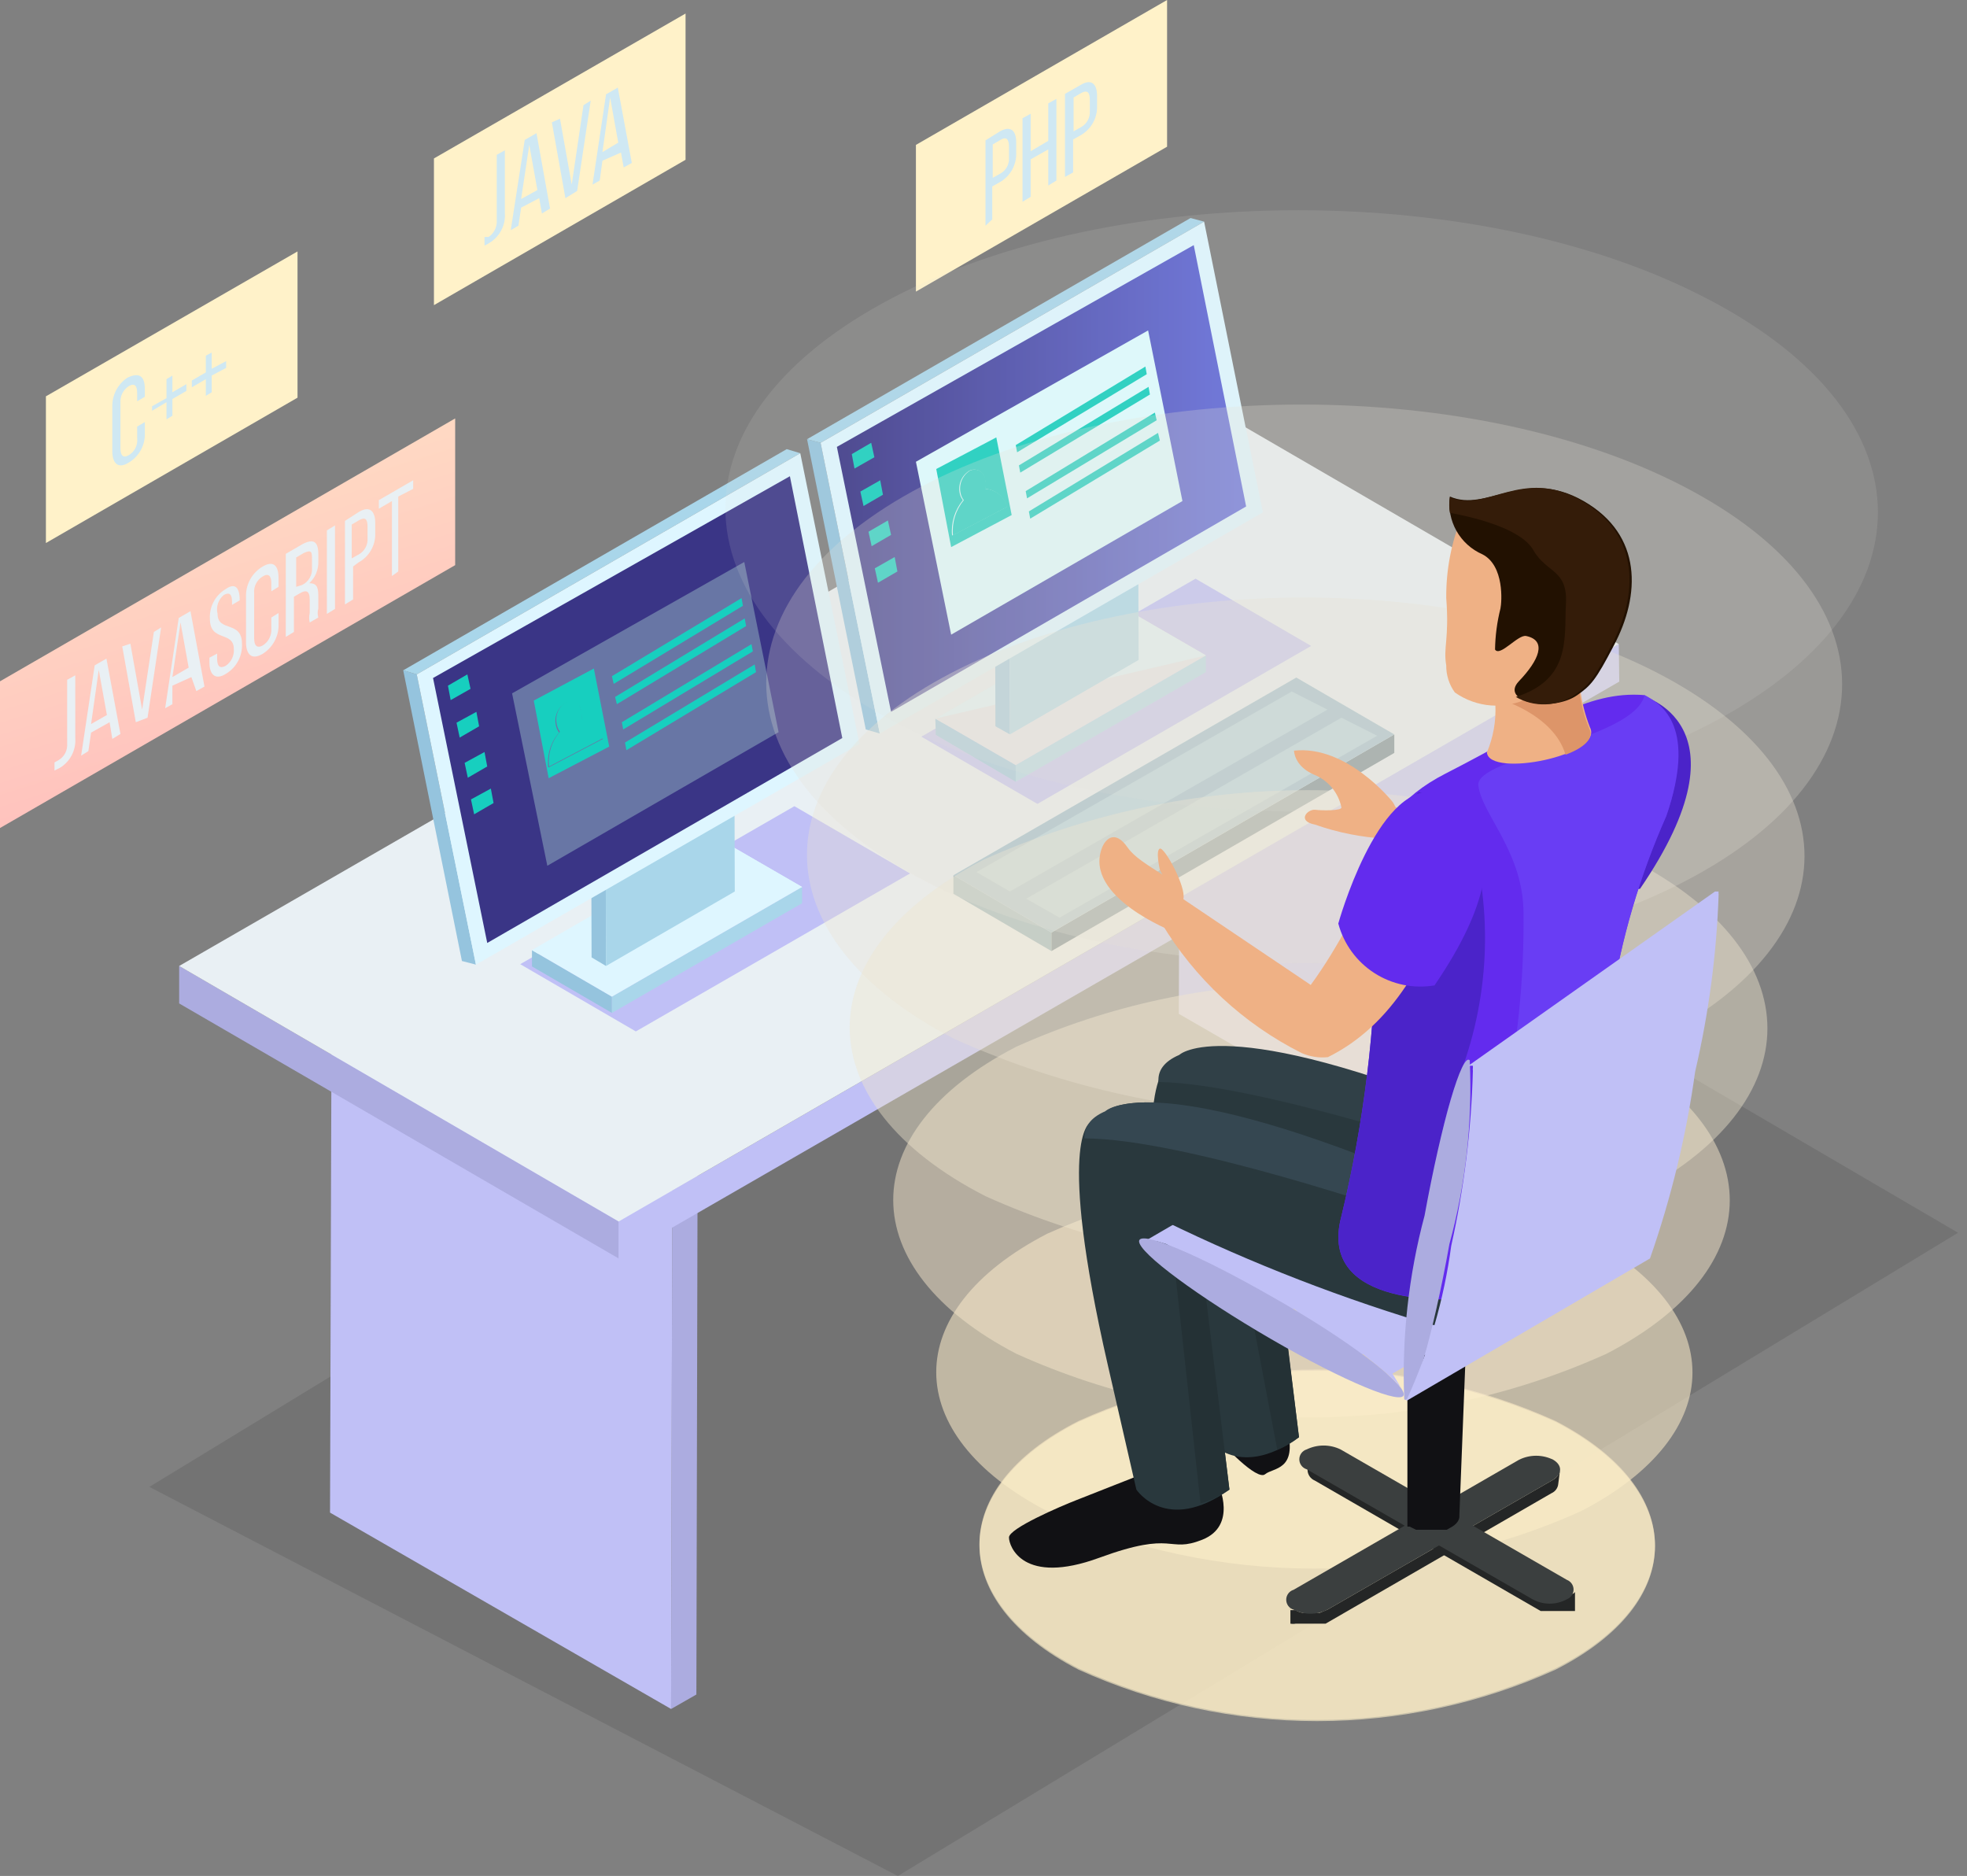 <svg width="237" height="226" viewBox="0 0 237 226" fill="none" xmlns="http://www.w3.org/2000/svg">
<rect x="0" y="0" width="237" height="226" fill="#808080" stroke="none"/>
<g clip-path="url(#clip0)">
<path opacity="0.1" d="M17.996 179.126L108.182 226.001L235.923 148.51L150.363 98.481L17.996 179.126Z" fill="black"/>
<path d="M183.126 145.846L186.174 144.052L186.337 73.468L183.344 75.262L183.126 145.846Z" fill="#E6E6FF"/>
<path d="M183.345 75.262L186.338 73.467L145.3 49.758L142.252 51.552L183.345 75.262Z" fill="#AEB6BC"/>
<path d="M142.252 51.553L142.034 122.137L183.127 145.846L183.344 75.262L142.252 51.553Z" fill="#C0C0F6"/>
<path d="M80.857 205.882L83.905 204.141L84.068 133.557L81.02 135.297L80.857 205.882Z" fill="#ACACE0"/>
<path d="M81.021 135.297L84.069 133.557L43.031 109.847L39.983 111.642L81.021 135.297Z" fill="#AEB6BC"/>
<path d="M39.983 111.642L39.765 182.226L80.858 205.881L81.021 135.297L39.983 111.642Z" fill="#C0C0F6"/>
<path d="M21.587 116.372V120.886L74.545 151.61V147.151L21.587 116.372Z" fill="#ACACE0"/>
<path d="M74.544 147.15V151.609L195.101 82.113L195.046 77.599L74.544 147.15Z" fill="#C0C0F6"/>
<path d="M21.587 116.372L74.545 147.151L195.047 77.6L142.143 46.876L21.587 116.372Z" fill="#E9F0F4"/>
<path d="M111.009 88.747L124.997 96.85L157.98 77.817L144.047 69.714L111.009 88.747Z" fill="#C0C0F6"/>
<path d="M112.697 86.571L112.751 88.529L122.385 94.184V92.172L112.697 86.571Z" fill="#95C4DE"/>
<path d="M122.384 92.173V94.185L145.298 80.971V78.959L122.384 92.173Z" fill="#A9D6EA"/>
<path d="M112.697 86.572L122.385 92.173L145.299 78.959L135.611 73.357L112.697 86.572Z" fill="#E6E7EC"/>
<path d="M112.697 86.572L145.299 78.959L135.611 73.357L112.697 86.572Z" fill="#DEF6FF"/>
<path d="M121.679 88.475L119.937 87.496L119.883 69.66L121.624 70.639L121.679 88.475Z" fill="#95C4DE"/>
<path d="M121.624 70.639L119.883 69.661L135.449 60.688L137.136 61.667L121.624 70.639Z" fill="#C0C5D1"/>
<path d="M137.135 61.666L137.19 79.503L121.678 88.475L121.624 70.639L137.135 61.666Z" fill="#A9D6EA"/>
<path d="M106.003 88.366L104.316 87.877L97.24 52.911L98.873 53.346L106.003 88.366Z" fill="#95C4DE"/>
<path d="M98.873 53.346L97.24 52.911L143.449 26.266L145.082 26.701L98.873 53.346Z" fill="#A9D6EA"/>
<path d="M145.081 26.701L152.156 61.721L106.002 88.367L98.872 53.347L145.081 26.701Z" fill="#DEF6FF"/>
<path d="M143.831 29.529L150.144 61.014L107.364 85.757L100.833 53.836L143.831 29.529Z" fill="url(#paint0_linear)"/>
<path d="M138.334 39.806L142.47 60.361L114.603 76.458L110.358 55.63L138.334 39.806Z" fill="#DEFCFF"/>
<path d="M138.387 46.603L138.551 47.528L122.93 56.936L122.767 56.066L138.387 46.603Z" fill="#17CFBF"/>
<path d="M138.007 44.157L138.17 45.081L122.55 54.489L122.386 53.619L138.007 44.157Z" fill="#17CFBF"/>
<path d="M139.531 52.15L139.749 53.075L124.128 62.482L123.965 61.612L139.531 52.15Z" fill="#17CFBF"/>
<path d="M139.149 49.703L139.366 50.628L123.746 60.035L123.583 59.165L139.149 49.703Z" fill="#17CFBF"/>
<path d="M104.97 53.346L105.351 55.086L102.956 56.446L102.63 54.706L104.97 53.346Z" fill="#17CFBF"/>
<path d="M106.058 57.86L106.385 59.6L104.045 60.96L103.664 59.22L106.058 57.86Z" fill="#17CFBF"/>
<path d="M106.982 62.7L107.363 64.44L105.023 65.799L104.642 64.059L106.982 62.7Z" fill="#17CFBF"/>
<path d="M107.799 67.105L108.126 68.845L105.785 70.204L105.404 68.464L107.799 67.105Z" fill="#17CFBF"/>
<path d="M112.806 56.501L120.044 52.694L121.895 62.048L114.602 65.909L112.806 56.501ZM114.765 64.495L121.296 61.069C121.148 60.476 120.815 59.947 120.345 59.556C119.875 59.165 119.294 58.933 118.684 58.894C118.764 58.535 118.764 58.164 118.684 57.806C118.672 57.588 118.606 57.377 118.491 57.192C118.376 57.006 118.217 56.852 118.028 56.744C117.838 56.636 117.625 56.577 117.407 56.572C117.188 56.568 116.973 56.618 116.779 56.718C116.331 56.998 115.98 57.41 115.775 57.897C115.571 58.383 115.522 58.922 115.636 59.437C115.696 59.736 115.826 60.016 116.017 60.253C115.038 61.439 114.568 62.964 114.711 64.495H114.765Z" fill="#17CFBF"/>
<path d="M116.835 56.718C117.028 56.618 117.244 56.568 117.462 56.572C117.681 56.577 117.894 56.636 118.083 56.744C118.273 56.852 118.432 57.006 118.547 57.192C118.661 57.377 118.728 57.588 118.74 57.806C118.82 58.164 118.82 58.535 118.74 58.894C119.35 58.933 119.931 59.165 120.401 59.556C120.87 59.947 121.204 60.476 121.352 61.069L114.821 64.495C114.678 62.964 115.148 61.439 116.127 60.253C115.937 60.016 115.806 59.736 115.746 59.437C115.627 58.927 115.667 58.393 115.862 57.907C116.057 57.42 116.396 57.006 116.835 56.718Z" fill="#17CFBF"/>
<path d="M62.679 116.155L76.612 124.257L109.649 105.225L95.716 97.122L62.679 116.155Z" fill="#C0C0F6"/>
<path d="M64.095 114.469V116.426L73.728 122.027V120.07L64.095 114.469Z" fill="#95C4DE"/>
<path d="M73.728 120.07V122.028L96.642 108.814V106.856L73.728 120.07Z" fill="#A9D6EA"/>
<path d="M64.095 114.469L73.728 120.07L96.642 106.856L86.954 101.255L64.095 114.469Z" fill="#DEF6FF"/>
<path d="M64.095 114.469L96.642 106.856L86.954 101.255L64.095 114.469Z" fill="#DEF6FF"/>
<path d="M73.021 116.373L71.279 115.339L71.225 97.503L72.967 98.536L73.021 116.373Z" fill="#95C4DE"/>
<path d="M72.967 98.537L71.225 97.503L86.791 88.531L88.479 89.564L72.967 98.537Z" fill="#C0C5D1"/>
<path d="M88.478 89.564L88.532 107.4L73.02 116.372L72.966 98.536L88.478 89.564Z" fill="#A9D6EA"/>
<path d="M57.345 116.209L55.658 115.774L48.583 80.754L50.215 81.243L57.345 116.209Z" fill="#95C4DE"/>
<path d="M50.215 81.244L48.583 80.754L94.791 54.108L96.424 54.598L50.215 81.244Z" fill="#A9D6EA"/>
<path d="M96.423 54.598L103.553 89.618L57.344 116.21L50.214 81.244L96.423 54.598Z" fill="#DEF6FF"/>
<path d="M95.173 57.372L101.486 88.912L58.707 113.6L52.175 81.679L95.173 57.372Z" fill="url(#paint1_linear)"/>
<path d="M89.676 67.703L93.812 88.204L65.945 104.3L61.7 83.528L89.676 67.703Z" fill="#6876A5"/>
<path d="M89.73 74.501L89.893 75.425L74.327 84.832L74.109 83.963L89.73 74.501Z" fill="#17CFBF"/>
<path d="M89.349 72.054L89.512 72.978L73.946 82.386L73.728 81.461L89.349 72.054Z" fill="#17CFBF"/>
<path d="M90.928 80.047L91.091 80.972L75.47 90.379L75.307 89.455L90.928 80.047Z" fill="#17CFBF"/>
<path d="M90.545 77.601L90.709 78.471L75.088 87.878L74.925 87.008L90.545 77.601Z" fill="#17CFBF"/>
<path d="M56.312 81.244L56.694 82.984L54.299 84.343L53.972 82.603L56.312 81.244Z" fill="#17CFBF"/>
<path d="M57.401 85.757L57.727 87.498L55.387 88.857L55.006 87.062L57.401 85.757Z" fill="#17CFBF"/>
<path d="M58.379 90.597L58.705 92.337L56.365 93.696L55.984 91.902L58.379 90.597Z" fill="#17CFBF"/>
<path d="M59.141 95.001L59.468 96.742L57.128 98.101L56.747 96.307L59.141 95.001Z" fill="#17CFBF"/>
<path d="M64.312 84.398L71.551 80.537L73.402 89.945L66.109 93.751L64.312 84.398ZM66.109 92.446L72.64 89.02C72.499 88.424 72.168 87.889 71.697 87.497C71.226 87.105 70.64 86.876 70.027 86.845C70.108 86.505 70.108 86.151 70.027 85.812C70.027 84.724 68.939 84.235 68.122 84.67C67.674 84.95 67.323 85.361 67.119 85.848C66.914 86.335 66.865 86.873 66.979 87.389C67.039 87.704 67.169 88.001 67.36 88.259C66.864 88.828 66.491 89.494 66.266 90.215C66.041 90.936 65.969 91.696 66.054 92.446H66.109Z" fill="#17CFBF"/>
<path d="M68.176 84.561C68.993 84.126 69.864 84.561 70.081 85.703C70.162 86.043 70.162 86.397 70.081 86.737C70.694 86.767 71.28 86.996 71.751 87.388C72.222 87.781 72.553 88.315 72.694 88.912L66.163 92.338C66.077 91.587 66.15 90.827 66.374 90.106C66.599 89.386 66.972 88.719 67.469 88.15C67.278 87.893 67.147 87.595 67.088 87.28C66.969 86.77 67.009 86.236 67.204 85.75C67.398 85.263 67.738 84.848 68.176 84.561Z" fill="#17CFBF"/>
<path d="M54.842 68.083L-1 100.33V82.656L54.842 50.41V68.083Z" fill="url(#paint2_linear)"/>
<path d="M6.566 91.848L7.056 91.576C7.401 91.372 7.681 91.075 7.864 90.719C8.047 90.363 8.125 89.963 8.09 89.564V81.896L9.07 81.353V88.911C9.123 89.622 8.978 90.333 8.651 90.967C8.325 91.6 7.829 92.131 7.219 92.5L6.566 92.827V91.848Z" fill="#E9F0F4"/>
<path d="M10.974 88.258L10.647 90.488L9.776 91.031L11.409 80.156L12.824 79.34L14.511 88.421L13.532 89.019L13.205 87.007L10.974 88.258ZM10.974 87.225L12.879 86.137L11.899 80.699L10.974 87.225Z" fill="#E9F0F4"/>
<path d="M15.71 77.546L17.125 85.485L18.54 76.132L19.411 75.588L17.778 86.464L16.363 87.007L14.73 77.872L15.71 77.546Z" fill="#E9F0F4"/>
<path d="M20.772 82.603V84.832L19.901 85.321L21.534 74.446L22.949 73.63L24.637 82.711L23.657 83.255L23.058 81.569L20.772 82.603ZM20.772 81.569L22.732 80.427L21.752 74.989L20.772 81.569Z" fill="#E9F0F4"/>
<path d="M28.882 72.325L27.957 72.869V72.542C27.957 71.618 27.685 71.292 26.977 71.672C26.645 71.94 26.396 72.298 26.261 72.703C26.126 73.108 26.11 73.543 26.215 73.956C26.215 76.186 29.154 74.718 29.154 77.545C29.194 78.274 29.032 78.999 28.687 79.642C28.341 80.285 27.825 80.82 27.195 81.189C25.889 82.004 25.235 81.189 25.235 79.829V79.231L26.161 78.742V79.34C26.161 80.264 26.487 80.591 27.195 80.21C27.521 79.99 27.783 79.689 27.956 79.336C28.128 78.982 28.203 78.59 28.174 78.198C28.174 75.968 25.29 77.382 25.29 74.555C25.248 73.839 25.404 73.127 25.74 72.494C26.076 71.861 26.579 71.332 27.195 70.965C28.283 70.204 28.882 70.694 28.882 72.325Z" fill="#E9F0F4"/>
<path d="M33.562 69.661V70.694L32.691 71.238V70.259C32.691 69.389 32.364 69.008 31.657 69.443C31.312 69.647 31.032 69.944 30.849 70.3C30.666 70.656 30.588 71.056 30.623 71.455V76.893C30.623 77.763 30.949 78.144 31.657 77.763C32.002 77.546 32.281 77.238 32.463 76.874C32.645 76.51 32.724 76.103 32.691 75.697V74.392L33.562 73.848V75.099C33.6 75.834 33.438 76.567 33.093 77.218C32.748 77.869 32.233 78.414 31.602 78.796C30.296 79.558 29.643 78.796 29.643 77.382V71.945C29.61 71.203 29.781 70.468 30.136 69.816C30.49 69.164 31.016 68.622 31.657 68.247C32.963 67.485 33.562 68.138 33.562 69.661Z" fill="#E9F0F4"/>
<path d="M36.392 65.582C37.808 64.821 38.352 65.256 38.352 66.779V67.594C38.375 68.091 38.289 68.586 38.101 69.046C37.913 69.507 37.627 69.92 37.263 70.259C38.08 70.259 38.352 70.639 38.352 71.727V73.304C38.252 73.66 38.252 74.036 38.352 74.392L37.318 74.99C37.228 74.615 37.228 74.223 37.318 73.848V72.271C37.318 71.129 36.882 71.02 36.066 71.51L35.413 71.89V76.132L34.433 76.73V66.724L36.392 65.582ZM36.392 70.476C36.786 70.289 37.112 69.984 37.326 69.605C37.54 69.225 37.633 68.789 37.59 68.356V67.431C37.59 66.507 37.59 66.18 36.61 66.615L35.685 67.159V70.694L36.392 70.476Z" fill="#E9F0F4"/>
<path d="M40.364 63.298V73.359L39.385 73.957V63.897L40.364 63.298Z" fill="#E9F0F4"/>
<path d="M43.251 61.667C44.611 60.851 45.21 61.667 45.21 62.972V64.168C45.247 64.895 45.078 65.618 44.722 66.253C44.365 66.888 43.837 67.41 43.196 67.757L42.543 68.247V72.216L41.563 72.815V62.755L43.251 61.667ZM43.251 66.779C43.591 66.584 43.869 66.296 44.052 65.95C44.235 65.603 44.316 65.212 44.285 64.821V63.461C44.285 62.537 44.013 62.265 43.305 62.646L42.38 63.19V67.268L43.251 66.779Z" fill="#E9F0F4"/>
<path d="M47.224 69.389V60.362L45.645 61.286V60.253L49.782 57.86V58.894L47.986 59.818V68.845L47.224 69.389Z" fill="#E9F0F4"/>
<path d="M82.601 1.631L52.285 19.087V36.76L82.601 19.25V1.631Z" fill="url(#paint3_linear)"/>
<path d="M58.381 28.548H58.871C59.197 28.328 59.459 28.027 59.632 27.673C59.803 27.32 59.879 26.928 59.85 26.536V18.651L60.83 18.107V25.666C60.883 26.376 60.738 27.088 60.412 27.721C60.085 28.355 59.59 28.885 58.98 29.255C58.792 29.384 58.591 29.493 58.381 29.581V28.548Z" fill="#CFE8F3"/>
<path d="M62.79 25.014L62.463 27.189L61.538 27.733L63.225 16.857L64.64 16.041L66.273 25.122L65.294 25.721L64.967 23.872L62.79 25.014ZM62.79 23.98L64.749 22.893L63.77 17.455L62.79 23.98Z" fill="#CFE8F3"/>
<path d="M67.471 14.301L68.886 22.241L70.302 12.67L71.172 12.126L69.54 23.002L68.124 23.872L66.492 14.736L67.471 14.301Z" fill="#CFE8F3"/>
<path d="M72.587 19.358L72.26 21.751L71.39 22.24L73.022 11.364L74.438 10.549L76.125 19.63L75.145 20.174L74.819 18.379L72.587 19.358ZM72.587 18.325L74.492 17.183L73.512 11.745L72.587 18.325Z" fill="#CFE8F3"/>
<path d="M140.619 0L110.358 17.456V35.129L140.619 17.673V0Z" fill="url(#paint4_linear)"/>
<path d="M120.481 15.825C121.842 15.063 122.441 15.825 122.441 17.13V18.38C122.472 19.106 122.299 19.827 121.944 20.46C121.588 21.094 121.063 21.617 120.427 21.969L119.556 22.459V26.428L118.74 27.19V16.912L120.481 15.825ZM120.481 20.936C120.837 20.754 121.13 20.471 121.323 20.123C121.517 19.774 121.603 19.376 121.57 18.979V17.673C121.57 16.749 121.243 16.423 120.536 16.858L119.611 17.401V21.425L120.481 20.936Z" fill="#CFE8F3"/>
<path d="M124.182 19.196V23.709L123.202 24.308V14.248L124.182 13.704V18.217L126.304 16.966V12.453L127.284 11.909V21.752L126.304 22.35V18L124.182 19.196Z" fill="#CFE8F3"/>
<path d="M130.223 10.223C131.584 9.407 132.182 10.223 132.182 11.528V12.725C132.213 13.45 132.041 14.171 131.685 14.805C131.33 15.438 130.804 15.961 130.168 16.314L129.298 16.803V20.773L128.318 21.316V11.311L130.223 10.223ZM130.223 15.335C130.573 15.147 130.862 14.863 131.056 14.516C131.249 14.169 131.337 13.773 131.311 13.377V12.018C131.311 11.093 130.985 10.821 130.277 11.202L129.352 11.746V15.824L130.223 15.335Z" fill="#CFE8F3"/>
<path d="M35.848 30.29L5.532 47.745V65.418L35.848 47.908V30.29Z" fill="url(#paint5_linear)"/>
<path d="M17.451 46.876V47.8L16.526 48.344V47.365C16.526 46.495 16.253 46.115 15.546 46.495C15.201 46.713 14.922 47.02 14.74 47.384C14.558 47.749 14.479 48.156 14.512 48.562V54C14.512 54.87 14.838 55.25 15.546 54.815C15.885 54.609 16.158 54.31 16.332 53.953C16.506 53.596 16.573 53.197 16.526 52.803V51.389L17.451 50.846V52.096C17.491 52.825 17.329 53.55 16.983 54.193C16.638 54.836 16.122 55.371 15.491 55.74C14.185 56.556 13.532 55.74 13.532 54.38V48.942C13.524 48.267 13.684 47.601 13.998 47.003C14.311 46.405 14.768 45.895 15.328 45.517C16.852 44.755 17.451 45.408 17.451 46.876Z" fill="#CFE8F3"/>
<path d="M20.77 48.072V50.084L20.062 50.519V48.453L18.321 49.486V48.942L20.062 47.963V45.679L20.77 45.244V47.256L22.457 46.277V47.093L20.77 48.072Z" fill="#CFE8F3"/>
<path d="M25.507 45.244V47.256L24.799 47.691V45.679L23.112 46.658V45.842L24.799 44.863V42.851L25.507 42.471V44.428L27.249 43.504V44.32L25.507 45.244Z" fill="#CFE8F3"/>
<path d="M114.876 105.44V107.67L126.687 114.576V112.347L114.876 105.44Z" fill="#82A5B5"/>
<path d="M126.687 112.348V114.577L167.997 90.705V88.475L126.687 112.348Z" fill="#5B737E"/>
<path d="M114.876 105.441L126.687 112.347L167.997 88.475L156.186 81.623L114.876 105.441Z" fill="#92B8CA"/>
<path d="M117.651 105.061L121.679 107.399L159.941 85.484L155.641 83.309L117.651 105.061Z" fill="#ABCFDD"/>
<path d="M123.638 108.268L127.666 110.552L165.928 88.638L161.628 86.462L123.638 108.268Z" fill="#ABCFDD"/>
<path opacity="0.6" d="M187.427 171.185C203.429 179.451 203.374 192.937 187.427 200.985C178.402 205.084 168.603 207.204 158.689 207.204C148.776 207.204 138.977 205.084 129.952 200.985C114.059 192.774 114.005 179.233 129.952 171.185C138.981 167.1 148.778 164.987 158.689 164.987C168.601 164.987 178.398 167.1 187.427 171.185Z" fill="#FFEBC4"/>
<g opacity="0.86">
<path opacity="0.66" d="M190.473 148.618C208.434 157.917 208.38 172.817 190.473 182.061C180.373 186.618 169.417 188.974 158.334 188.974C147.251 188.974 136.296 186.618 126.195 182.061C108.397 172.817 108.288 157.862 126.195 148.618C136.299 144.075 147.254 141.726 158.334 141.726C169.415 141.726 180.369 144.075 190.473 148.618Z" fill="#FAE9C7"/>
</g>
<g opacity="0.71">
<path opacity="0.71" d="M193.577 126.105C213.389 136.383 213.334 152.86 193.577 163.083C182.402 168.136 170.276 170.75 158.009 170.75C145.742 170.75 133.617 168.136 122.441 163.083C102.738 152.86 102.629 136.329 122.441 126.105C133.624 121.079 145.747 118.48 158.009 118.48C170.271 118.48 182.394 121.079 193.577 126.105Z" fill="#F5E7CB"/>
</g>
<g opacity="0.57">
<path opacity="0.77" d="M196.625 103.592C218.396 114.849 218.396 132.957 196.625 144.105C184.386 149.625 171.111 152.48 157.683 152.48C144.254 152.48 130.979 149.625 118.74 144.105C96.969 132.957 96.969 114.74 118.468 103.592C130.751 98.056 144.071 95.193 157.546 95.193C171.021 95.193 184.342 98.056 196.625 103.592Z" fill="#F0E5CE"/>
</g>
<g opacity="0.43">
<path opacity="0.83" d="M199.726 81.08C223.348 93.315 223.293 113 199.726 125.127C186.404 131.148 171.95 134.263 157.327 134.263C142.705 134.263 128.251 131.148 114.929 125.127C91.47 113 91.307 93.206 114.602 81.08C137.897 68.953 176.268 68.953 199.726 81.08Z" fill="#EBE2D2"/>
</g>
<g opacity="0.29">
<path opacity="0.89" d="M202.775 58.566C228.356 71.78 228.247 93.042 203.047 106.148C177.847 119.253 136.972 119.416 111.446 106.148C85.919 92.879 86.083 71.671 111.119 58.566C136.156 45.461 177.466 45.461 202.775 58.566Z" fill="#E6E0D5"/>
</g>
<g opacity="0.14">
<path opacity="0.94" d="M205.822 36.053C233.036 50.246 233.036 73.086 206.094 87.17C179.153 101.254 135.067 101.417 107.853 87.007C80.639 72.596 80.639 49.975 107.527 35.89C134.414 21.806 178.609 21.752 205.822 36.053Z" fill="#E1DED9"/>
</g>
<path opacity="0.6" d="M187.427 171.294C203.429 179.614 203.374 193.046 187.427 201.148C178.398 205.233 168.601 207.346 158.689 207.346C148.778 207.346 138.981 205.233 129.952 201.148C114.059 192.937 114.005 179.397 129.952 171.294C138.987 167.233 148.782 165.133 158.689 165.133C168.597 165.133 178.392 167.233 187.427 171.294Z" fill="url(#paint6_linear)"/>
<path d="M197.114 86.246C192.978 85.213 189.494 97.774 182.745 107.019L167.342 96.687C163.151 98.59 164.675 99.514 164.675 99.514C168.726 106.259 174.617 111.71 181.657 115.23C182.668 115.665 183.773 115.834 184.868 115.719C192.597 111.858 196.951 103.919 200.38 93.968C202.883 87.007 197.114 86.246 197.114 86.246Z" fill="#EFB185"/>
<path d="M197.605 83.744C197.605 83.744 211.375 86.953 197.605 107.073C195.091 107.497 192.509 106.969 190.364 105.591C188.22 104.213 186.668 102.085 186.012 99.623C186.012 99.623 190.638 82.929 197.605 83.744Z" fill="#4B23C9"/>
<path d="M167.725 96.523C167.725 96.523 162.282 89.726 155.914 90.433C155.914 90.433 155.914 92.282 158.309 93.315C159.149 93.649 159.892 94.187 160.472 94.88C161.051 95.573 161.449 96.4 161.629 97.285C161.629 97.665 159.397 97.665 158.472 97.557C157.547 97.448 156.186 98.916 158.472 99.351C161.209 100.308 164.067 100.876 166.963 101.037C166.963 101.037 169.249 98.427 167.725 96.523Z" fill="#EFB185"/>
<path d="M187.971 177.059C187.936 177.308 187.844 177.545 187.703 177.753C187.561 177.96 187.373 178.132 187.154 178.255L159.941 193.917L159.015 194.297H157.981H156.947C156.638 194.246 156.343 194.136 156.076 193.971H155.75H155.478C155.454 193.864 155.454 193.752 155.478 193.645C155.478 193.645 155.478 193.645 155.478 193.318V195.602C155.694 195.642 155.915 195.642 156.131 195.602H156.838H157.165H158.961H159.288H159.723L186.937 179.887C187.164 179.789 187.36 179.63 187.504 179.429C187.648 179.228 187.734 178.991 187.753 178.745L187.971 177.059Z" fill="#242626"/>
<path d="M189.495 192.013L188.569 192.393C188.245 192.447 187.914 192.447 187.59 192.393C187.265 192.447 186.934 192.447 186.61 192.393L185.63 192.013L158.417 176.352C158.175 176.252 157.966 176.087 157.812 175.876C157.659 175.665 157.566 175.416 157.546 175.155V177.167C157.566 177.428 157.659 177.677 157.812 177.888C157.966 178.1 158.175 178.264 158.417 178.364L185.63 194.079H186.066H186.447H189.114H189.767V191.795C189.7 191.893 189.605 191.969 189.495 192.013Z" fill="#242626"/>
<path d="M188.789 190.327C189.026 190.417 189.23 190.577 189.374 190.786C189.519 190.995 189.596 191.243 189.596 191.496C189.596 191.75 189.519 191.998 189.374 192.206C189.23 192.415 189.026 192.575 188.789 192.665C188.155 193.013 187.443 193.195 186.72 193.195C185.997 193.195 185.286 193.013 184.652 192.665L157.438 177.004C157.182 176.926 156.957 176.768 156.798 176.552C156.638 176.337 156.552 176.076 156.552 175.808C156.552 175.54 156.638 175.279 156.798 175.064C156.957 174.848 157.182 174.69 157.438 174.612C158.075 174.304 158.773 174.144 159.479 174.144C160.186 174.144 160.884 174.304 161.521 174.612L188.789 190.327Z" fill="#3B3F3F"/>
<path d="M142.197 164.497C142.197 164.497 138.714 165.639 139.911 167.542C141.109 169.446 145.789 171.893 146.551 172.98C147.313 174.068 151.45 178.418 152.429 177.602C153.409 176.787 156.348 177.167 155.096 172.165C154.178 169.585 152.386 167.406 150.031 166.006C147.676 164.606 144.905 164.072 142.197 164.497Z" fill="#111114"/>
<path d="M140.947 128.063C140.947 128.063 135.504 130.347 141.927 158.407L145.301 173.144C145.301 173.144 148.893 178.582 156.513 173.144L152.758 142.365L140.947 128.063Z" fill="#29383D"/>
<path d="M146.825 178.908C146.825 178.908 149.111 183.802 144.865 185.488C140.62 187.174 141.654 184.292 132.456 187.663C123.258 191.035 121.57 186.304 121.57 185.216C121.57 184.128 127.775 181.464 129.734 180.703L137.191 177.766L146.77 177.331L146.825 178.908Z" fill="#111114"/>
<path d="M131.313 135.296C131.313 135.296 127.231 137.199 133.49 164.498L136.919 179.452C136.919 179.452 140.511 184.89 148.131 179.452L144.376 148.619L131.313 135.296Z" fill="#29383D"/>
<path d="M144.974 153.621L141.436 151.827L144.647 181.137C145.887 180.754 147.061 180.186 148.131 179.451L144.974 153.621Z" fill="#243135"/>
<path d="M154.824 159.603L150.198 155.199L153.899 174.666C154.836 174.283 155.716 173.77 156.511 173.144L154.824 159.603Z" fill="#243135"/>
<path d="M155.86 191.524C155.604 191.603 155.379 191.761 155.219 191.976C155.06 192.192 154.974 192.453 154.974 192.721C154.974 192.989 155.06 193.25 155.219 193.465C155.379 193.68 155.604 193.839 155.86 193.917C156.493 194.237 157.192 194.404 157.901 194.404C158.611 194.404 159.31 194.237 159.942 193.917L187.156 178.256C188.245 177.549 188.245 176.516 187.156 175.863C186.514 175.542 185.806 175.375 185.088 175.375C184.37 175.375 183.662 175.542 183.02 175.863L155.86 191.524Z" fill="#3B3F3F"/>
<path d="M176.596 163.138C176.569 162.837 176.465 162.549 176.293 162.301C176.121 162.053 175.888 161.854 175.616 161.724C174.842 161.323 173.984 161.114 173.113 161.114C172.241 161.114 171.383 161.323 170.609 161.724C170.276 161.853 169.994 162.088 169.807 162.392C169.62 162.697 169.539 163.054 169.575 163.41V183.91H169.847L170.609 184.291H173.875H174.31L174.8 184.019C175.507 183.639 175.888 183.095 175.834 182.605L176.596 163.138ZM169.629 163.518V163.79V163.518Z" fill="#111114"/>
<path d="M169.085 167.652L168.813 167.271C168.741 167.102 168.629 166.953 168.487 166.836L168.214 166.51L167.289 165.64L166.255 164.77L164.241 163.138H163.86L162.282 161.996H162.01L160.322 160.854L159.778 160.474L158.091 159.386H157.819L155.968 157.7H155.37L153.193 156.395L150.036 154.601L147.26 153.078H146.988L144.539 151.882L142.361 150.903L140.511 149.87L139.422 149.543H138.933H137.898L167.561 132.305H168.541H169.14L170.283 132.631L171.589 133.121L173.766 134.1H174.093L176.433 135.242H176.814L179.481 136.656H179.807L182.91 138.396L185.087 139.701L185.686 140.027L187.699 141.278H188.026L189.659 142.311L190.203 142.692L191.89 143.834H192.217L193.578 144.758L193.959 145.084L195.319 146.063L196.245 146.824C196.245 146.824 196.245 146.824 196.245 147.096L197.17 147.858V148.13C197.194 148.171 197.206 148.218 197.206 148.265C197.206 148.313 197.194 148.36 197.17 148.401L167.507 165.64C167.536 165.551 167.536 165.456 167.507 165.368C167.532 165.26 167.532 165.149 167.507 165.041L169.085 167.652Z" fill="#C0C0F6"/>
<path d="M153.192 156.177C144.375 151.12 137.245 148.129 137.245 149.543C137.245 150.957 144.375 156.232 153.192 161.343C162.009 166.455 169.139 169.392 169.139 167.978C169.139 166.564 162.281 161.289 153.192 156.177Z" fill="#ACACE0"/>
<path d="M196.026 143.289C196.026 143.289 194.992 157.373 179.698 153.132C164.404 148.89 153.573 144.812 153.573 144.812C153.573 144.812 133.87 131.217 141.653 127.737C141.544 127.737 148.674 120.559 196.026 143.289Z" fill="#29383D"/>
<path d="M196.026 143.289C196.026 143.289 194.992 157.373 179.698 153.132C164.404 148.89 153.573 144.812 153.573 144.812C153.573 144.812 133.87 131.217 141.653 127.737C141.544 127.737 148.674 120.559 196.026 143.289Z" fill="#29383D"/>
<path d="M187.644 149.38C187.644 149.38 186.665 163.518 171.316 159.277C159.931 155.817 148.86 151.397 138.225 146.062C138.225 146.062 125.489 137.362 133.272 133.881C133.163 133.881 140.51 126.703 187.644 149.38Z" fill="#29383D"/>
<path d="M133.163 133.882C131.259 134.697 130.605 135.894 130.66 137.145C142.743 137.145 169.575 146.443 169.575 146.443V141.44C138.443 128.607 133.163 133.882 133.163 133.882Z" fill="#354751"/>
<path d="M142.09 127.084C140.185 127.9 139.477 129.042 139.586 130.347C151.669 130.51 178.61 139.646 178.61 139.646V134.643C147.369 121.81 142.09 127.084 142.09 127.084Z" fill="#304047"/>
<path d="M198.149 83.744C198.149 83.744 204.734 87.17 200.761 98.318C197.547 105.509 195.313 113.1 194.121 120.885C194.446 128.01 195.191 135.11 196.353 142.147C196.353 142.147 197.278 151.392 175.997 156.503C175.997 156.503 158.526 157.917 161.628 146.498C164.348 135.26 165.755 123.746 165.819 112.184C165.492 107.78 162.989 98.916 174.146 93.206C185.304 87.496 191.128 83.146 198.149 83.744Z" fill="#632BEE"/>
<path d="M165.819 112.185C165.755 123.746 164.348 135.261 161.628 146.498C159.505 154.383 167.071 156.123 172.132 156.45C173.82 151.392 171.37 142.202 175.235 131.109C179.305 121.549 180.034 110.898 177.303 100.874C176.902 99.438 176.082 98.154 174.948 97.186C173.814 96.217 172.417 95.608 170.935 95.436C168.577 97.453 166.843 100.1 165.937 103.066C165.031 106.033 164.99 109.196 165.819 112.185Z" fill="#4B23C9"/>
<path d="M196.354 142.148C195.193 135.11 194.448 128.011 194.123 120.886C195.343 113.106 197.575 105.52 200.763 98.318C204.41 87.769 200.437 84.887 198.151 83.745C196.899 89.183 177.74 91.195 178.121 94.621C178.502 98.046 183.564 102.669 183.564 110.01C183.65 117.941 182.847 125.858 181.169 133.61C180.054 140.581 180.054 147.684 181.169 154.655C197.116 149.761 196.354 142.148 196.354 142.148Z" fill="#693DF4"/>
<path d="M190.474 78.034C189.995 81.265 190.37 84.565 191.563 87.605C193.359 90.977 179.426 93.75 179.153 90.65C179.92 88.836 180.268 86.873 180.174 84.906C180.08 82.939 179.545 81.018 178.609 79.285C176.976 76.131 190.474 78.034 190.474 78.034Z" fill="#EFB185"/>
<path d="M191.509 87.823C190.386 85.126 189.955 82.191 190.257 79.285L180.08 84.07C180.461 84.07 187.21 86.028 188.625 90.922C190.693 90.161 192.108 89.019 191.509 87.823Z" fill="#DD9569"/>
<path d="M176.16 62.156C174.873 65.295 174.225 68.66 174.255 72.053C174.636 77.001 173.874 77.98 174.255 80.155C174.24 81.326 174.602 82.47 175.29 83.418C176.577 84.329 178.088 84.872 179.662 84.987C181.235 85.102 182.81 84.785 184.216 84.071C187.241 82.998 189.783 80.878 191.38 78.095C192.977 75.312 193.525 72.05 192.924 68.899C192.554 67.154 191.76 65.526 190.612 64.16C189.464 62.794 187.997 61.731 186.34 61.065C184.684 60.398 182.889 60.15 181.114 60.34C179.339 60.53 177.638 61.154 176.16 62.156Z" fill="#EFB185"/>
<path d="M174.691 59.817C174.499 61.245 174.778 62.697 175.485 63.953C176.192 65.208 177.289 66.2 178.61 66.778C181.277 68.137 180.95 72.542 180.787 73.303C180.38 74.922 180.161 76.583 180.134 78.252C180.732 79.176 182.909 76.403 183.889 76.62C186.447 77.164 185.413 79.557 183.018 82.058C180.623 84.56 186.991 85.865 190.039 83.744C191.672 82.602 192.271 81.95 194.448 77.762C197.659 71.726 197.931 64.439 190.801 60.361C183.671 56.282 179.154 61.775 174.691 59.817Z" fill="#221101"/>
<path d="M189.767 83.69C191.399 82.548 191.998 81.895 194.175 77.708C197.386 71.672 197.659 64.385 190.529 60.307C183.399 56.228 179.153 61.775 174.69 59.926C174.592 60.538 174.592 61.163 174.69 61.775C176.976 62.21 183.181 63.515 184.759 66.288C186.338 69.062 188.896 68.572 188.678 72.705C188.46 76.838 189.331 81.841 182.637 83.962C183.73 84.593 184.979 84.902 186.241 84.854C187.502 84.806 188.725 84.402 189.767 83.69Z" fill="#341C09"/>
<path d="M177.086 127.736C176.161 126.758 173.712 135.132 171.643 146.443C169.718 153.655 168.892 161.117 169.194 168.575C170.119 169.5 172.623 161.125 174.637 149.869C176.608 142.665 177.434 135.197 177.086 127.736Z" fill="#ACACE0"/>
<path d="M207.076 107.725C207.05 107.618 207.05 107.506 207.076 107.399H206.64L176.923 128.389H177.467V128.661C177.442 128.768 177.442 128.88 177.467 128.987C177.276 136.088 176.401 143.154 174.855 150.087C173.988 156.559 172.153 162.865 169.412 168.793L198.803 151.609C201.363 144.305 203.187 136.763 204.246 129.096C205.886 122.082 206.834 114.924 207.076 107.725Z" fill="#C0C0F6"/>
<path d="M141.381 112.239C141.381 112.239 130.496 108.051 132.782 102.124C133.163 101.145 134.306 99.84 135.884 102.124C137.463 104.408 142.415 105.931 142.579 108.269C142.579 108.323 143.613 113.598 141.381 112.239Z" fill="#EFB185"/>
<path d="M172.35 97.882C168.214 96.903 164.731 109.411 157.927 118.655L142.579 108.323C138.388 110.281 139.912 111.151 139.912 111.151C143.948 117.888 149.818 123.338 156.839 126.866C157.832 127.297 158.919 127.466 159.995 127.356C167.779 123.495 172.078 115.61 175.562 105.604C178.12 98.861 172.35 97.882 172.35 97.882Z" fill="#EFB185"/>
<path d="M172.841 95.381C172.841 95.381 186.611 98.589 172.841 118.71C170.327 119.134 167.745 118.606 165.6 117.228C163.456 115.85 161.904 113.721 161.248 111.26C161.248 111.26 165.874 94.565 172.841 95.381Z" fill="#632BEE"/>
<path d="M139.748 104.788C139.748 104.788 139.204 102.45 139.748 102.232C140.293 102.015 142.959 106.854 142.578 108.323C142.197 109.791 139.748 104.788 139.748 104.788Z" fill="#EFB185"/>
</g>
<defs>
<linearGradient id="paint0_linear" x1="100.833" y1="57.643" x2="150.144" y2="57.643" gradientUnits="userSpaceOnUse">
<stop stop-color="#3A3586"/>
<stop offset="1" stop-color="#626BDC"/>
</linearGradient>
<linearGradient id="paint1_linear" x1="533.945" y1="941.277" x2="980.704" y2="941.277" gradientUnits="userSpaceOnUse">
<stop stop-color="#3A3586"/>
<stop offset="1" stop-color="#626BDC"/>
</linearGradient>
<linearGradient id="paint2_linear" x1="11.896" y1="27.58" x2="36.323" y2="105.376" gradientUnits="userSpaceOnUse">
<stop stop-color="#FFF2C9"/>
<stop offset="1" stop-color="#FFB7BB"/>
</linearGradient>
<linearGradient id="paint3_linear" x1="-177.207" y1="867.56" x2="-151.172" y2="1393.46" gradientUnits="userSpaceOnUse">
<stop stop-color="#FFF2C9"/>
<stop offset="1" stop-color="#FFB7BB"/>
</linearGradient>
<linearGradient id="paint4_linear" x1="195.393" y1="953.049" x2="221.475" y2="1478.95" gradientUnits="userSpaceOnUse">
<stop stop-color="#FFF2C9"/>
<stop offset="1" stop-color="#FFB7BB"/>
</linearGradient>
<linearGradient id="paint5_linear" x1="-517.116" y1="997.039" x2="-490.674" y2="1522.93" gradientUnits="userSpaceOnUse">
<stop stop-color="#FFF2C9"/>
<stop offset="1" stop-color="#FFB7BB"/>
</linearGradient>
<linearGradient id="paint6_linear" x1="1899.77" y1="1610.92" x2="3115.83" y2="1610.92" gradientUnits="userSpaceOnUse">
<stop stop-color="#FFF2C9"/>
<stop offset="1" stop-color="#FFB7BB"/>
</linearGradient>
<clipPath id="clip0">
<rect width="236.922" height="226" fill="white"/>
</clipPath>
</defs>
</svg>
